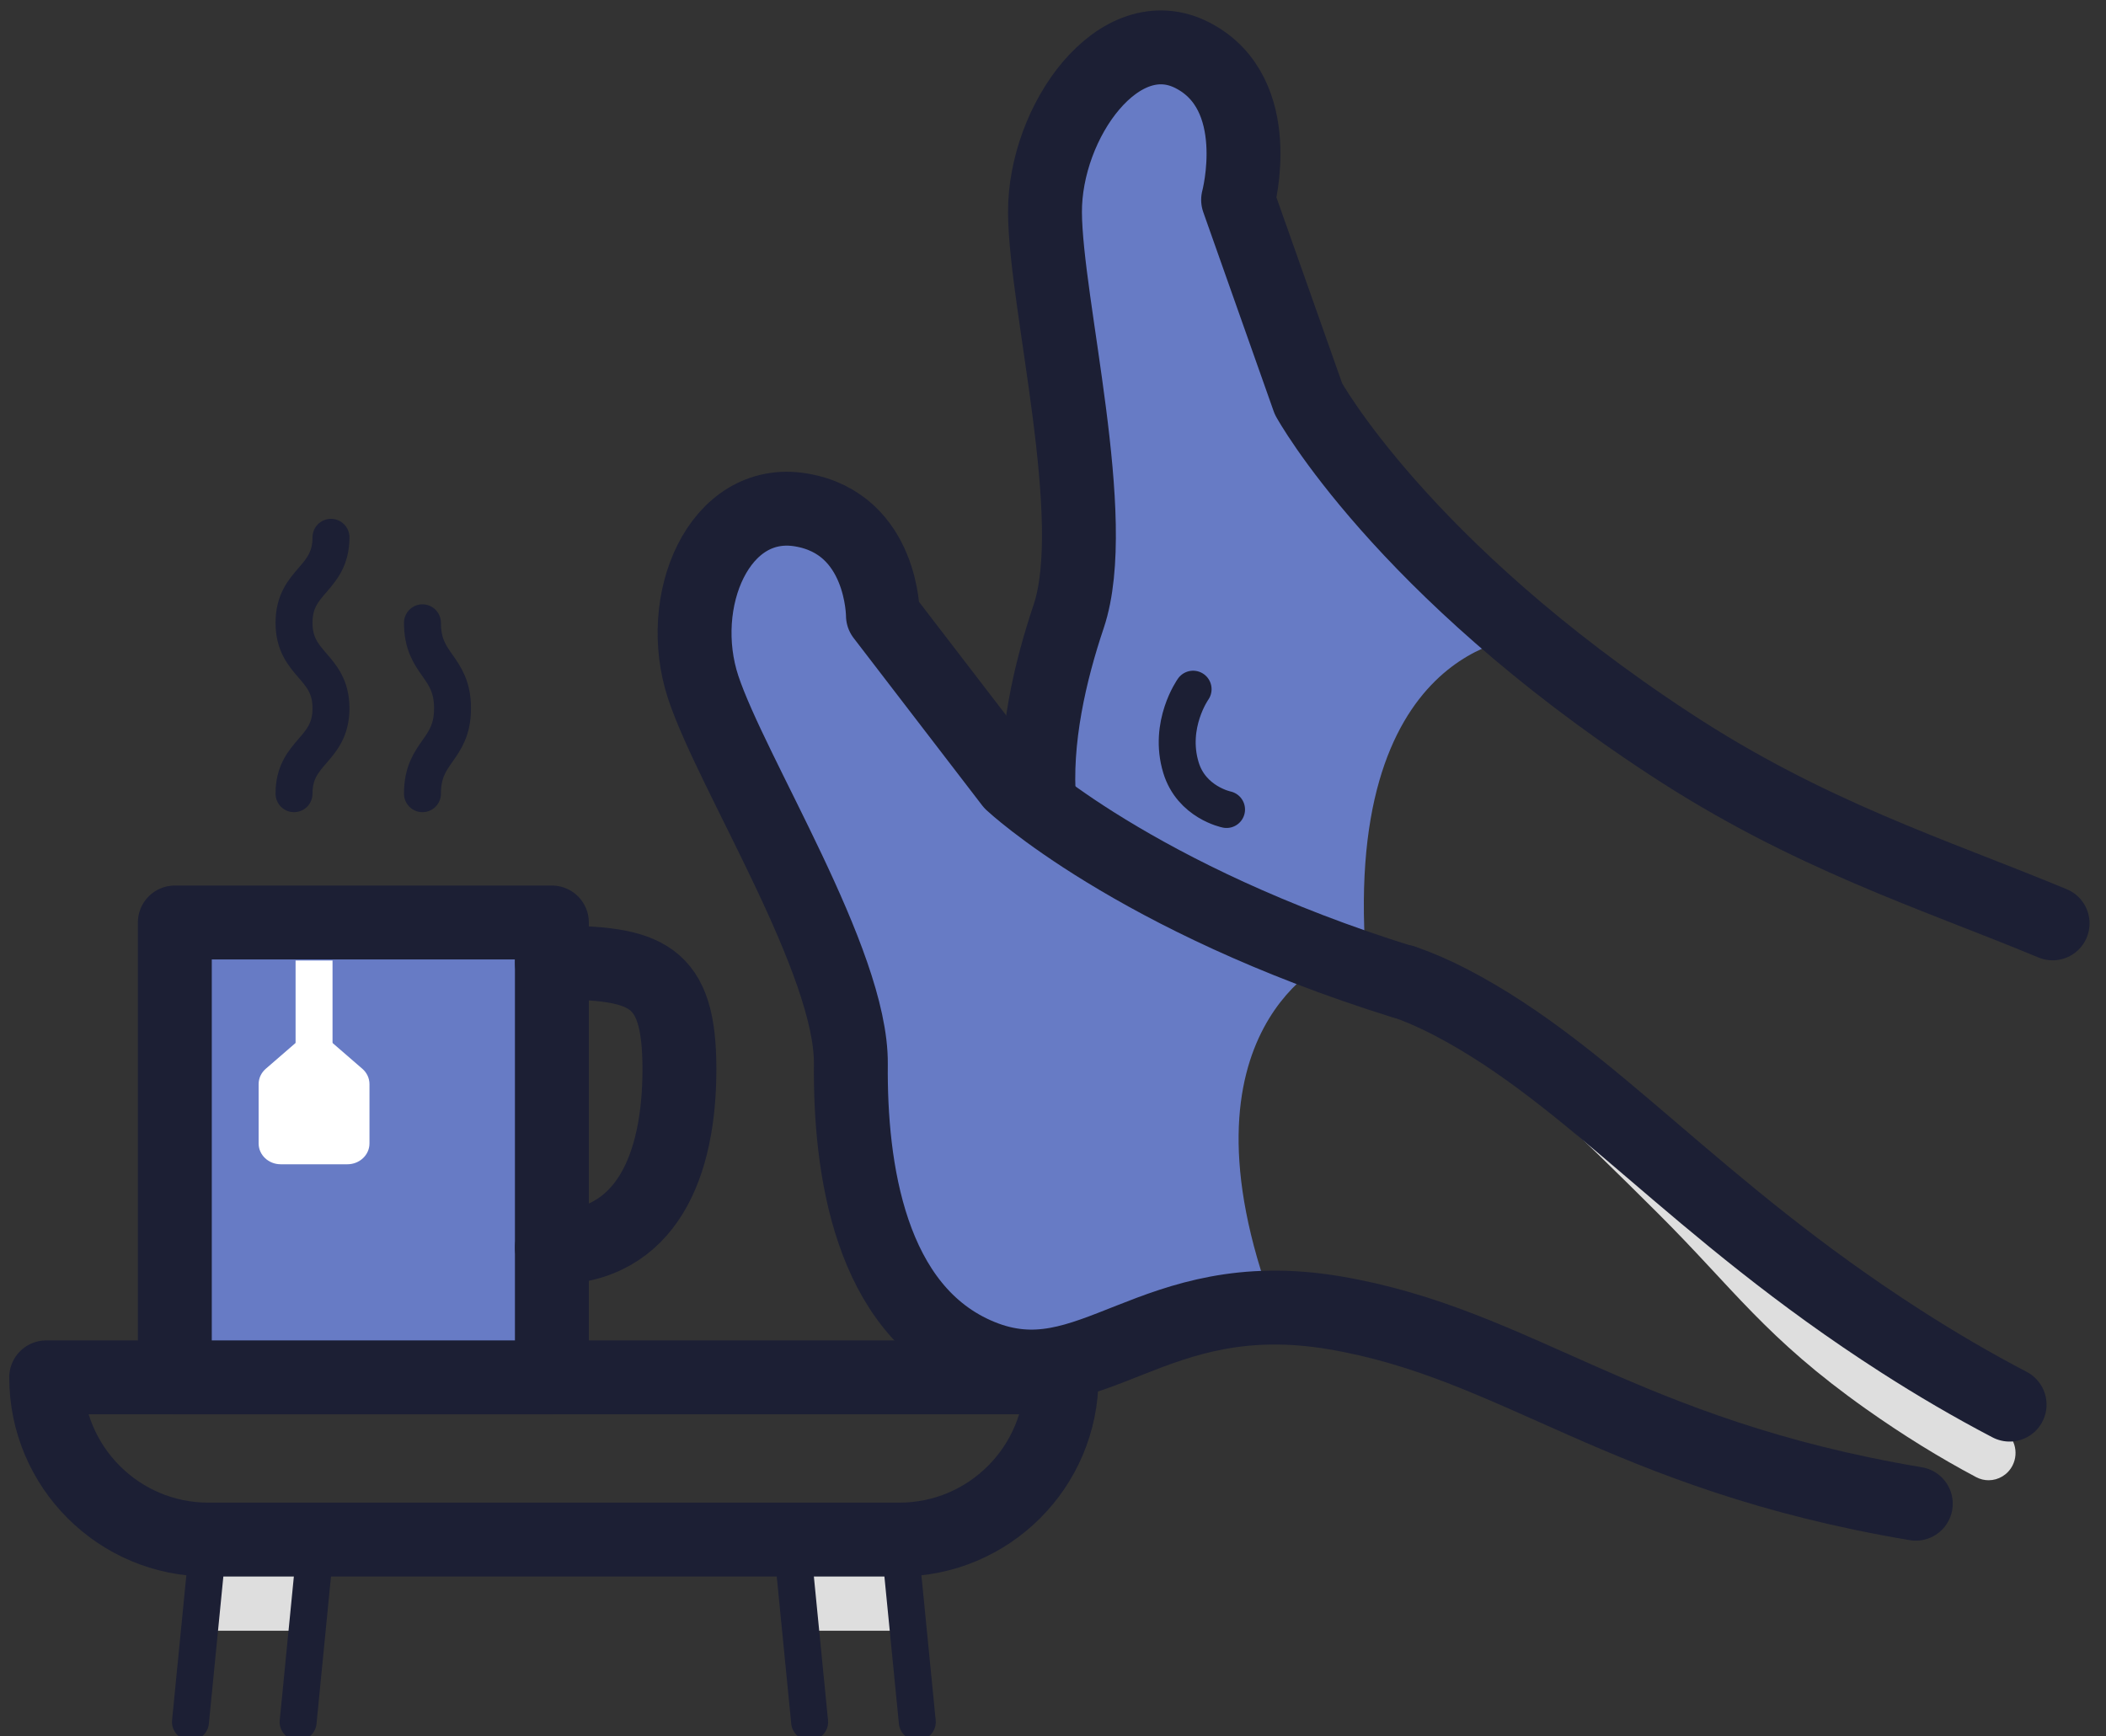 <svg width="57px" height="47px" viewBox="0 0 57 47" version="1.1" xmlns="http://www.w3.org/2000/svg" xmlns:xlink="http://www.w3.org/1999/xlink">
    <rect x="0" y="0" width="57" height="47" fill="#333333" stroke="none"/>
    <g id="Page-1" stroke="none" stroke-width="1" fill="none" fill-rule="evenodd">
        <g id="estimate---1" transform="translate(-932, -654)">
            <g id="top">
                <g id="Group" transform="translate(724, 275)">
                    <g id="Group-18">
                        <g id="Group-12-Copy" transform="translate(0, 360)">
                            <g id="Group-48" transform="translate(188, 20)">
                                <g id="Page-1" transform="translate(21, 0)">
                                    <polygon id="Fill-1" fill="#DEDEDE" points="20.872 43.142 23.341 43.142 23.341 40.674 20.872 40.674"></polygon>
                                    <polygon id="Fill-3" fill="#DEDEDE" points="4.641 43.142 7.109 43.142 7.109 40.674 4.641 40.674"></polygon>
                                    <path d="M40.278,16.244 C40.278,16.244 35.201,16.407 35.998,25.312 L35.067,24.947 C35.067,24.947 30.629,26.793 33.477,34.411 C33.477,34.411 32.469,34.229 30.15,35.054 C27.832,35.879 26.215,36.509 24.427,35.054 C22.64,33.599 22.175,31.017 22.05,28.913 C21.925,26.809 21.539,24.975 19.327,20.485 C17.116,15.994 17.298,12.77 19.969,12.77 C22.64,12.77 22.869,15.319 22.869,15.319 C22.869,15.319 25.424,18.953 25.901,19.574 C26.378,20.195 26.909,19.969 27.241,18.406 C27.574,16.843 28.364,14.132 28.14,12.055 C27.917,9.977 26.907,4.752 27.657,2.906 C28.407,1.06 29.86,0.22 31.289,1.005 C32.717,1.789 32.51,4.409 32.51,4.409 L34.415,9.798 C34.415,9.798 38.533,14.682 40.278,16.244" id="Fill-5" fill="#677BC5"></path>
                                    <path d="M53.16,37.672 C52.225,37.177 51.276,36.589 50.337,35.926 C47.712,34.068 46.894,32.777 44.887,30.782 C42.627,28.534 40.674,26.592 38.611,25.498 C38.139,25.248 37.652,25.049 37.165,24.908 C36.781,24.797 36.375,25.024 36.264,25.417 C36.154,25.809 36.378,26.219 36.765,26.331 C37.157,26.444 37.552,26.606 37.937,26.81 C39.809,27.802 41.69,29.673 43.868,31.838 C45.916,33.875 46.779,35.211 49.505,37.139 C50.493,37.838 51.496,38.459 52.486,38.984 C52.594,39.041 52.709,39.068 52.823,39.068 C53.085,39.068 53.339,38.923 53.469,38.671 C53.655,38.308 53.517,37.862 53.16,37.672" id="Fill-7" fill="#DEDEDE"></path>
                                    <path d="M27.732,36.283 L27.732,36.283 L0.25,36.283 L0.25,36.283 C0.25,38.708 2.216,40.674 4.641,40.674 L23.341,40.674 C25.766,40.674 27.732,38.708 27.732,36.283 Z" id="Stroke-9" stroke="#1C1F34" stroke-width="2" stroke-linecap="round" stroke-linejoin="round"></path>
                                    <path d="M36.985,25.583 C29.693,23.31 26.378,20.195 26.378,20.195 L22.897,15.661 C22.897,15.661 22.898,13.175 20.681,12.803 C18.465,12.431 17.258,15.269 18.035,17.61 C18.813,19.95 22.056,25.029 22.029,27.804 C22.003,30.579 22.52,34.469 25.531,35.706 C28.541,36.942 30.144,33.7 35.107,34.533 C40.07,35.366 42.884,38.366 50.852,39.703" id="Stroke-11" stroke="#1C1F34" stroke-width="2" stroke-linecap="round" stroke-linejoin="round"></path>
                                    <path d="M36.984,25.571 C37.396,25.715 37.825,25.9 38.274,26.134 C42.099,28.131 44.828,31.701 50.458,35.312 C51.394,35.913 52.37,36.487 53.391,37.021" id="Stroke-13" stroke="#1C1F34" stroke-width="2" stroke-linecap="round" stroke-linejoin="round"></path>
                                    <path d="M54.555,23.994 C51.303,22.643 47.968,21.613 44.189,19.132 C36.916,14.359 34.415,9.798 34.415,9.798 L32.51,4.409 C32.51,4.409 33.28,1.544 31.288,0.504 C29.297,-0.536 27.269,2.289 27.283,4.755 C27.298,7.221 28.809,13.055 27.924,15.685 C27.426,17.165 26.983,19.033 27.131,20.76" id="Stroke-15" stroke="#1C1F34" stroke-width="2" stroke-linecap="round" stroke-linejoin="round"></path>
                                    <polygon id="Fill-17" fill="#677BC5" points="3.732 36.283 13.937 36.283 13.937 23.97 3.732 23.97"></polygon>
                                    <path d="M7.5,25 L7.5,28" id="Stroke-20" stroke="#FFFFFF"></path>
                                    <polygon id="Stroke-21" stroke="#1C1F34" stroke-width="2" stroke-linecap="round" stroke-linejoin="round" points="3.732 36.283 13.937 36.283 13.937 23.97 3.732 23.97"></polygon>
                                    <path d="M13.937,32.771 C16.518,32.771 17.389,30.522 17.389,27.941 C17.389,25.36 16.518,25.054 13.937,25.054" id="Stroke-22" stroke="#1C1F34" stroke-width="2" stroke-linecap="round" stroke-linejoin="round"></path>
                                    <path d="M8.402,30.515 L6.598,30.515 C6.268,30.515 6,30.263 6,29.952 L6,28.345 C6,28.187 6.07,28.037 6.193,27.93 L7.095,27.149 C7.324,26.95 7.676,26.95 7.905,27.149 L8.807,27.93 C8.93,28.037 9,28.187 9,28.345 L9,29.952 C9,30.263 8.732,30.515 8.402,30.515" id="Fill-23" fill="#FFFFFF"></path>
                                    <path d="M6.958,20.484 C6.958,19.328 7.958,19.328 7.958,18.172 C7.958,17.015 6.958,17.015 6.958,15.858 C6.958,14.701 7.958,14.701 7.958,13.544" id="Stroke-24" stroke="#1C1F34" stroke-linecap="round" stroke-linejoin="round"></path>
                                    <path d="M10.434,20.484 C10.434,19.328 11.248,19.328 11.248,18.172 C11.248,17.015 10.434,17.015 10.434,15.858" id="Stroke-25" stroke="#1C1F34" stroke-linecap="round" stroke-linejoin="round"></path>
                                    <path d="M31.292,17.655 C31.292,17.655 30.61,18.614 30.963,19.777 C31.249,20.721 32.197,20.912 32.197,20.912" id="Stroke-26" stroke="#1C1F34" stroke-linecap="round" stroke-linejoin="round"></path>
                                    <path d="M4.641,40.674 L4.155,45.611" id="Stroke-27" stroke="#1C1F34" stroke-linecap="round" stroke-linejoin="round"></path>
                                    <path d="M7.554,40.674 L7.069,45.611" id="Stroke-28" stroke="#1C1F34" stroke-linecap="round" stroke-linejoin="round"></path>
                                    <path d="M23.341,40.674 L23.827,45.611" id="Stroke-29" stroke="#1C1F34" stroke-linecap="round" stroke-linejoin="round"></path>
                                    <path d="M20.427,40.674 L20.913,45.611" id="Stroke-30" stroke="#1C1F34" stroke-linecap="round" stroke-linejoin="round"></path>
                                </g>
                            </g>
                        </g>
                    </g>
                </g>
            </g>
        </g>
    </g>
</svg>
